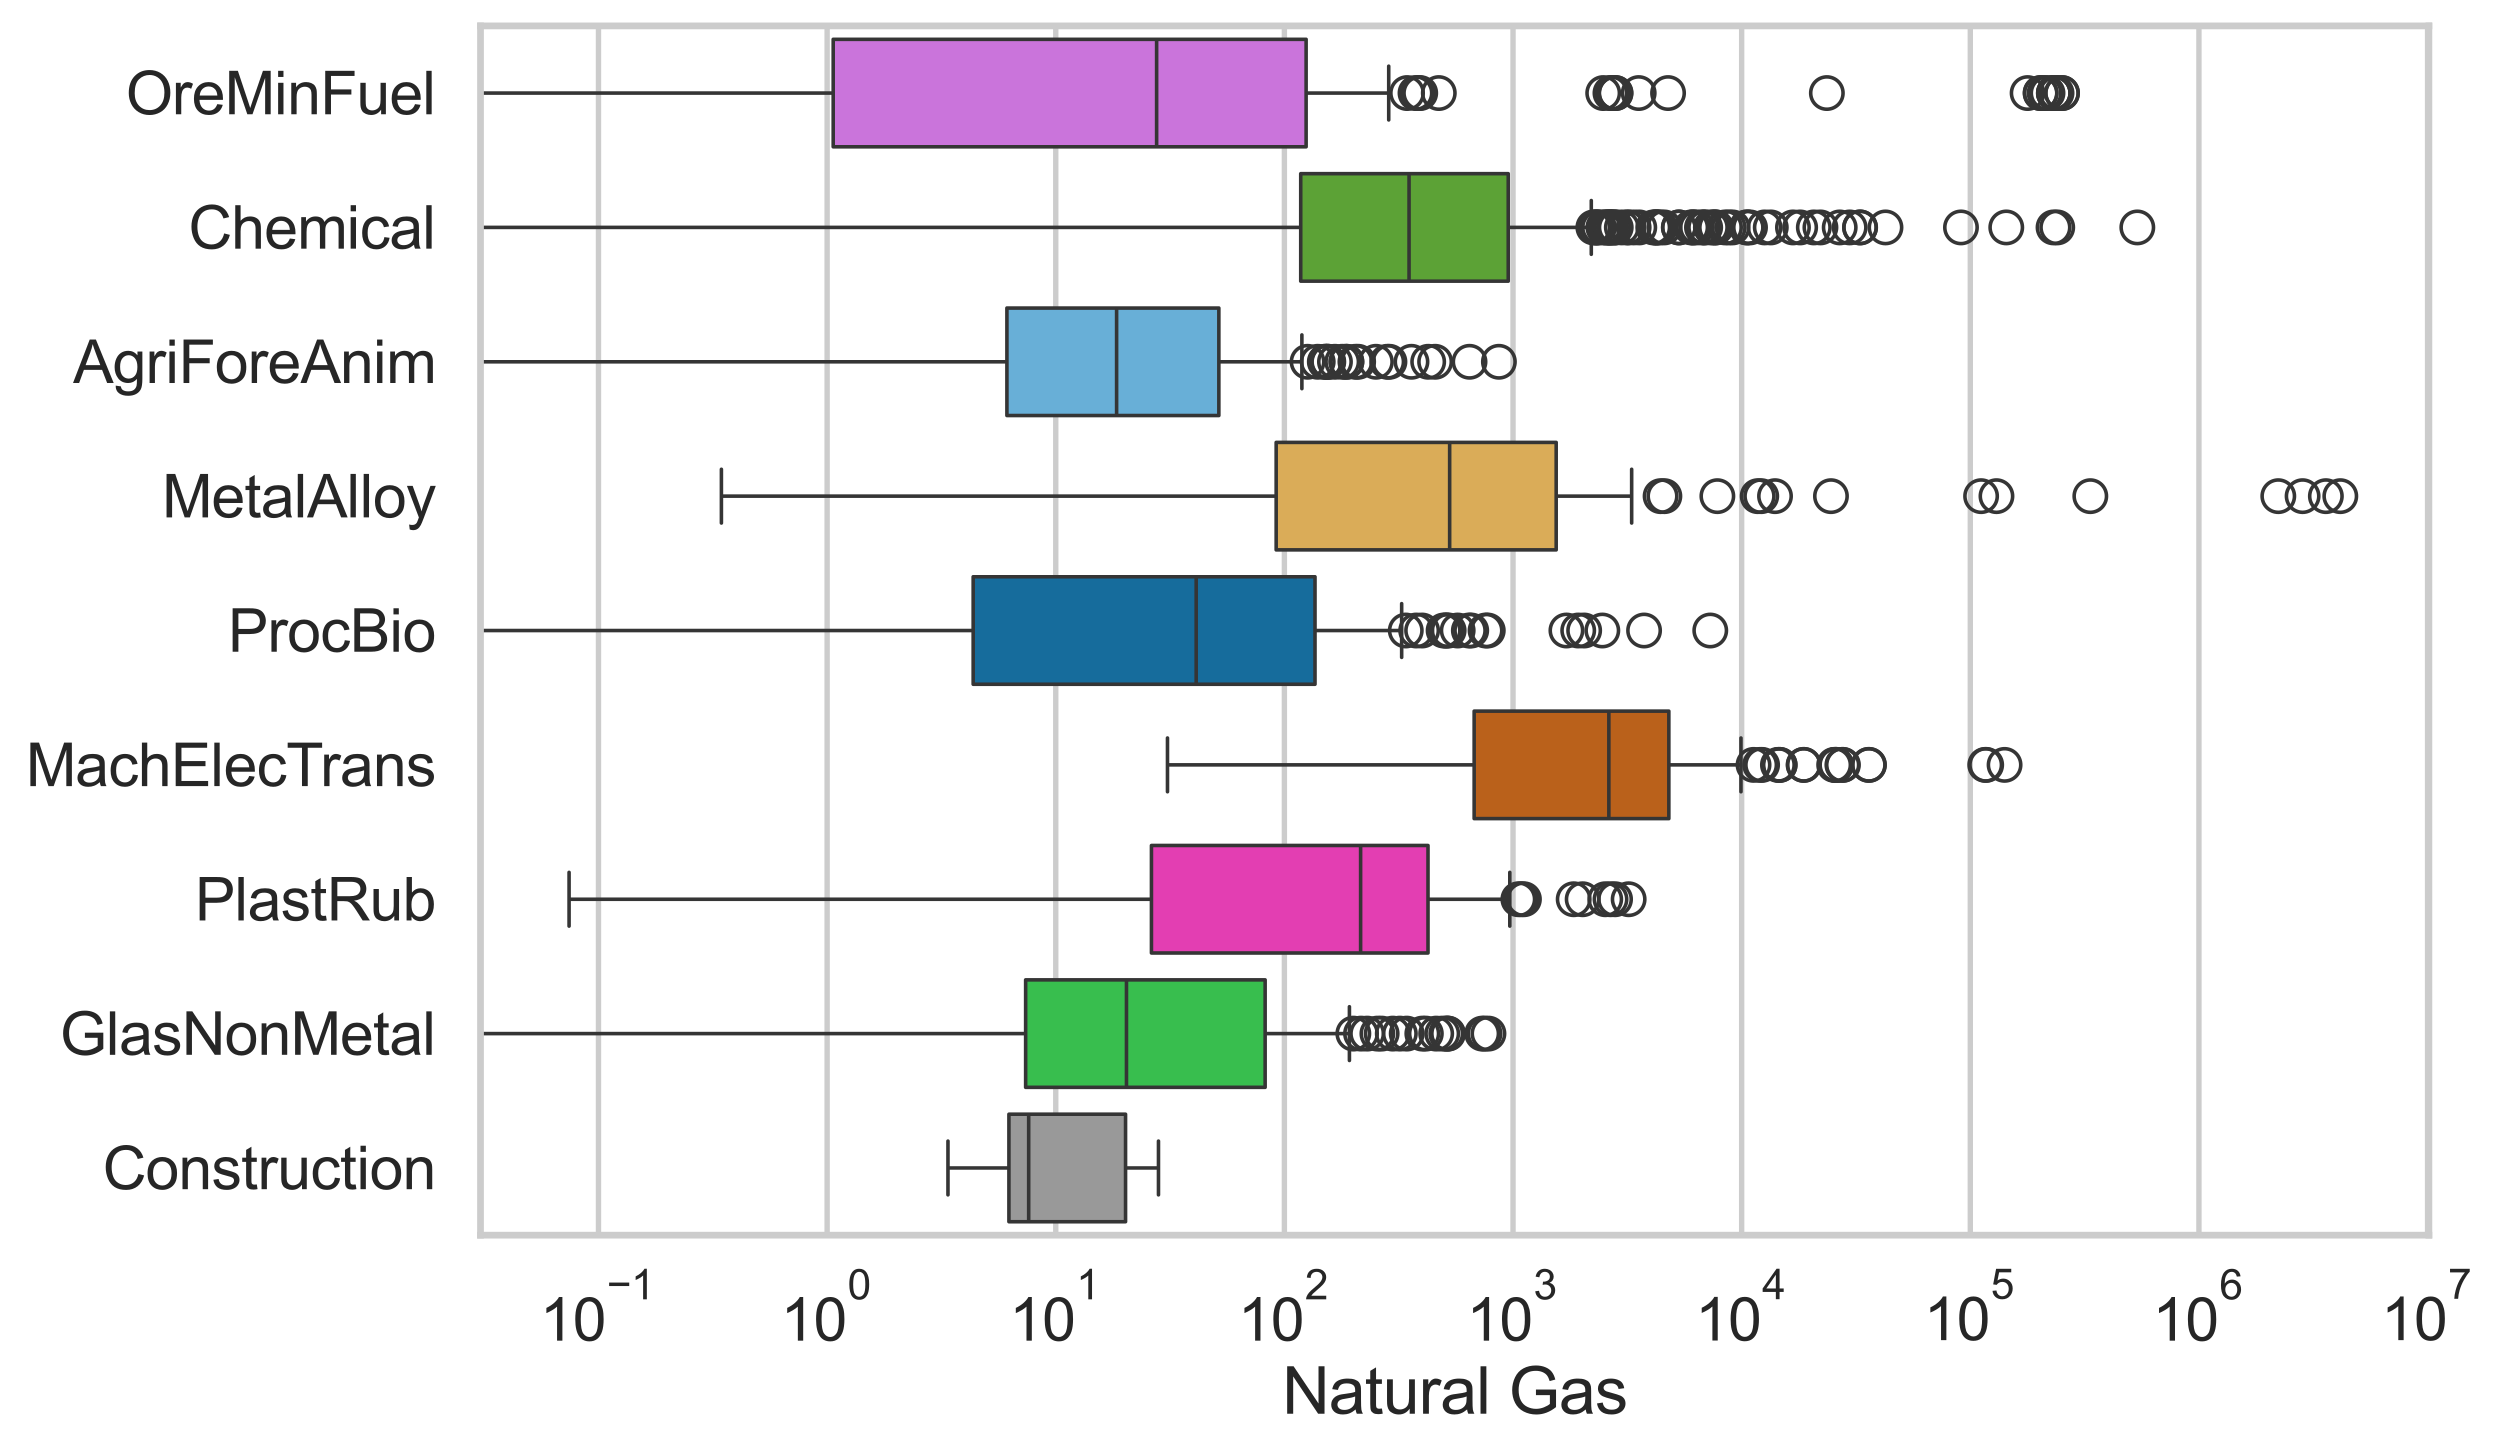 <?xml version="1.0" encoding="utf-8" standalone="no"?>
<!DOCTYPE svg PUBLIC "-//W3C//DTD SVG 1.1//EN"
  "http://www.w3.org/Graphics/SVG/1.1/DTD/svg11.dtd">
<svg xmlns:xlink="http://www.w3.org/1999/xlink" width="695.592pt" height="404.121pt" viewBox="0 0 695.592 404.121" xmlns="http://www.w3.org/2000/svg" version="1.1">
 <defs>
  <style type="text/css">*{stroke-linejoin: round; stroke-linecap: butt}</style>
 </defs>
 <g id="figure_1">
  <g id="patch_1">
   <path d="M 0 404.121 
L 695.592 404.121 
L 695.592 0 
L 0 0 
z
" style="fill: #ffffff"/>
  </g>
  <g id="axes_1">
   <g id="patch_2">
    <path d="M 133.697 343.665 
L 675.802 343.665 
L 675.802 7.2 
L 133.697 7.2 
z
" style="fill: #ffffff"/>
   </g>
   <g id="matplotlib.axis_1">
    <g id="xtick_1">
     <g id="line2d_1">
      <path d="M 166.52 343.665 
L 166.52 7.2 
" clip-path="url(#p8027cdf6d6)" style="fill: none; stroke: #cccccc; stroke-width: 1.5; stroke-linecap: round"/>
     </g>
     <g id="text_1">
      <!-- $\mathdefault{10^{-1}}$ -->
      <g style="fill: #262626" transform="translate(150.185 373.18) scale(0.165 -0.165)">
       <defs>
        <path id="ArialMT-31" d="M 2384 0 
L 1822 0 
L 1822 3584 
Q 1619 3391 1289 3197 
Q 959 3003 697 2906 
L 697 3450 
Q 1169 3672 1522 3987 
Q 1875 4303 2022 4600 
L 2384 4600 
L 2384 0 
z
" transform="scale(0.016)"/>
        <path id="ArialMT-30" d="M 266 2259 
Q 266 3072 433 3567 
Q 600 4063 929 4331 
Q 1259 4600 1759 4600 
Q 2128 4600 2406 4451 
Q 2684 4303 2865 4023 
Q 3047 3744 3150 3342 
Q 3253 2941 3253 2259 
Q 3253 1453 3087 958 
Q 2922 463 2592 192 
Q 2263 -78 1759 -78 
Q 1097 -78 719 397 
Q 266 969 266 2259 
z
M 844 2259 
Q 844 1131 1108 757 
Q 1372 384 1759 384 
Q 2147 384 2411 759 
Q 2675 1134 2675 2259 
Q 2675 3391 2411 3762 
Q 2147 4134 1753 4134 
Q 1366 4134 1134 3806 
Q 844 3388 844 2259 
z
" transform="scale(0.016)"/>
        <path id="ArialMT-2212" d="M 3381 1997 
L 356 1997 
L 356 2522 
L 3381 2522 
L 3381 1997 
z
" transform="scale(0.016)"/>
       </defs>
       <use xlink:href="#ArialMT-31" transform="translate(0 0.994)"/>
       <use xlink:href="#ArialMT-30" transform="translate(55.615 0.994)"/>
       <use xlink:href="#ArialMT-2212" transform="translate(112.973 70.688) scale(0.7)"/>
       <use xlink:href="#ArialMT-31" transform="translate(153.852 70.688) scale(0.7)"/>
      </g>
     </g>
    </g>
    <g id="xtick_2">
     <g id="line2d_2">
      <path d="M 230.135 343.665 
L 230.135 7.2 
" clip-path="url(#p8027cdf6d6)" style="fill: none; stroke: #cccccc; stroke-width: 1.5; stroke-linecap: round"/>
     </g>
     <g id="text_2">
      <!-- $\mathdefault{10^{0}}$ -->
      <g style="fill: #262626" transform="translate(217.182 373.18) scale(0.165 -0.165)">
       <use xlink:href="#ArialMT-31" transform="translate(0 0.994)"/>
       <use xlink:href="#ArialMT-30" transform="translate(55.615 0.994)"/>
       <use xlink:href="#ArialMT-30" transform="translate(112.973 70.688) scale(0.7)"/>
      </g>
     </g>
    </g>
    <g id="xtick_3">
     <g id="line2d_3">
      <path d="M 293.749 343.665 
L 293.749 7.2 
" clip-path="url(#p8027cdf6d6)" style="fill: none; stroke: #cccccc; stroke-width: 1.5; stroke-linecap: round"/>
     </g>
     <g id="text_3">
      <!-- $\mathdefault{10^{1}}$ -->
      <g style="fill: #262626" transform="translate(280.797 373.18) scale(0.165 -0.165)">
       <use xlink:href="#ArialMT-31" transform="translate(0 0.994)"/>
       <use xlink:href="#ArialMT-30" transform="translate(55.615 0.994)"/>
       <use xlink:href="#ArialMT-31" transform="translate(112.973 70.688) scale(0.7)"/>
      </g>
     </g>
    </g>
    <g id="xtick_4">
     <g id="line2d_4">
      <path d="M 357.364 343.665 
L 357.364 7.2 
" clip-path="url(#p8027cdf6d6)" style="fill: none; stroke: #cccccc; stroke-width: 1.5; stroke-linecap: round"/>
     </g>
     <g id="text_4">
      <!-- $\mathdefault{10^{2}}$ -->
      <g style="fill: #262626" transform="translate(344.412 373.18) scale(0.165 -0.165)">
       <defs>
        <path id="ArialMT-32" d="M 3222 541 
L 3222 0 
L 194 0 
Q 188 203 259 391 
Q 375 700 629 1000 
Q 884 1300 1366 1694 
Q 2113 2306 2375 2664 
Q 2638 3022 2638 3341 
Q 2638 3675 2398 3904 
Q 2159 4134 1775 4134 
Q 1369 4134 1125 3890 
Q 881 3647 878 3216 
L 300 3275 
Q 359 3922 746 4261 
Q 1134 4600 1788 4600 
Q 2447 4600 2831 4234 
Q 3216 3869 3216 3328 
Q 3216 3053 3103 2787 
Q 2991 2522 2730 2228 
Q 2469 1934 1863 1422 
Q 1356 997 1212 845 
Q 1069 694 975 541 
L 3222 541 
z
" transform="scale(0.016)"/>
       </defs>
       <use xlink:href="#ArialMT-31" transform="translate(0 0.994)"/>
       <use xlink:href="#ArialMT-30" transform="translate(55.615 0.994)"/>
       <use xlink:href="#ArialMT-32" transform="translate(112.973 70.688) scale(0.7)"/>
      </g>
     </g>
    </g>
    <g id="xtick_5">
     <g id="line2d_5">
      <path d="M 420.979 343.665 
L 420.979 7.2 
" clip-path="url(#p8027cdf6d6)" style="fill: none; stroke: #cccccc; stroke-width: 1.5; stroke-linecap: round"/>
     </g>
     <g id="text_5">
      <!-- $\mathdefault{10^{3}}$ -->
      <g style="fill: #262626" transform="translate(408.027 373.18) scale(0.165 -0.165)">
       <defs>
        <path id="ArialMT-33" d="M 269 1209 
L 831 1284 
Q 928 806 1161 595 
Q 1394 384 1728 384 
Q 2125 384 2398 659 
Q 2672 934 2672 1341 
Q 2672 1728 2419 1979 
Q 2166 2231 1775 2231 
Q 1616 2231 1378 2169 
L 1441 2663 
Q 1497 2656 1531 2656 
Q 1891 2656 2178 2843 
Q 2466 3031 2466 3422 
Q 2466 3731 2256 3934 
Q 2047 4138 1716 4138 
Q 1388 4138 1169 3931 
Q 950 3725 888 3313 
L 325 3413 
Q 428 3978 793 4289 
Q 1159 4600 1703 4600 
Q 2078 4600 2393 4439 
Q 2709 4278 2876 4000 
Q 3044 3722 3044 3409 
Q 3044 3113 2884 2869 
Q 2725 2625 2413 2481 
Q 2819 2388 3044 2092 
Q 3269 1797 3269 1353 
Q 3269 753 2831 336 
Q 2394 -81 1725 -81 
Q 1122 -81 723 278 
Q 325 638 269 1209 
z
" transform="scale(0.016)"/>
       </defs>
       <use xlink:href="#ArialMT-31" transform="translate(0 0.994)"/>
       <use xlink:href="#ArialMT-30" transform="translate(55.615 0.994)"/>
       <use xlink:href="#ArialMT-33" transform="translate(112.973 70.688) scale(0.7)"/>
      </g>
     </g>
    </g>
    <g id="xtick_6">
     <g id="line2d_6">
      <path d="M 484.594 343.665 
L 484.594 7.2 
" clip-path="url(#p8027cdf6d6)" style="fill: none; stroke: #cccccc; stroke-width: 1.5; stroke-linecap: round"/>
     </g>
     <g id="text_6">
      <!-- $\mathdefault{10^{4}}$ -->
      <g style="fill: #262626" transform="translate(471.642 373.015) scale(0.165 -0.165)">
       <defs>
        <path id="ArialMT-34" d="M 2069 0 
L 2069 1097 
L 81 1097 
L 81 1613 
L 2172 4581 
L 2631 4581 
L 2631 1613 
L 3250 1613 
L 3250 1097 
L 2631 1097 
L 2631 0 
L 2069 0 
z
M 2069 1613 
L 2069 3678 
L 634 1613 
L 2069 1613 
z
" transform="scale(0.016)"/>
       </defs>
       <use xlink:href="#ArialMT-31" transform="translate(0 0.202)"/>
       <use xlink:href="#ArialMT-30" transform="translate(55.615 0.202)"/>
       <use xlink:href="#ArialMT-34" transform="translate(112.973 69.895) scale(0.7)"/>
      </g>
     </g>
    </g>
    <g id="xtick_7">
     <g id="line2d_7">
      <path d="M 548.209 343.665 
L 548.209 7.2 
" clip-path="url(#p8027cdf6d6)" style="fill: none; stroke: #cccccc; stroke-width: 1.5; stroke-linecap: round"/>
     </g>
     <g id="text_7">
      <!-- $\mathdefault{10^{5}}$ -->
      <g style="fill: #262626" transform="translate(535.257 373.015) scale(0.165 -0.165)">
       <defs>
        <path id="ArialMT-35" d="M 266 1200 
L 856 1250 
Q 922 819 1161 601 
Q 1400 384 1738 384 
Q 2144 384 2425 690 
Q 2706 997 2706 1503 
Q 2706 1984 2436 2262 
Q 2166 2541 1728 2541 
Q 1456 2541 1237 2417 
Q 1019 2294 894 2097 
L 366 2166 
L 809 4519 
L 3088 4519 
L 3088 3981 
L 1259 3981 
L 1013 2750 
Q 1425 3038 1878 3038 
Q 2478 3038 2890 2622 
Q 3303 2206 3303 1553 
Q 3303 931 2941 478 
Q 2500 -78 1738 -78 
Q 1113 -78 717 272 
Q 322 622 266 1200 
z
" transform="scale(0.016)"/>
       </defs>
       <use xlink:href="#ArialMT-31" transform="translate(0 0.88)"/>
       <use xlink:href="#ArialMT-30" transform="translate(55.615 0.88)"/>
       <use xlink:href="#ArialMT-35" transform="translate(112.973 70.573) scale(0.7)"/>
      </g>
     </g>
    </g>
    <g id="xtick_8">
     <g id="line2d_8">
      <path d="M 611.824 343.665 
L 611.824 7.2 
" clip-path="url(#p8027cdf6d6)" style="fill: none; stroke: #cccccc; stroke-width: 1.5; stroke-linecap: round"/>
     </g>
     <g id="text_8">
      <!-- $\mathdefault{10^{6}}$ -->
      <g style="fill: #262626" transform="translate(598.872 373.18) scale(0.165 -0.165)">
       <defs>
        <path id="ArialMT-36" d="M 3184 3459 
L 2625 3416 
Q 2550 3747 2413 3897 
Q 2184 4138 1850 4138 
Q 1581 4138 1378 3988 
Q 1113 3794 959 3422 
Q 806 3050 800 2363 
Q 1003 2672 1297 2822 
Q 1591 2972 1913 2972 
Q 2475 2972 2870 2558 
Q 3266 2144 3266 1488 
Q 3266 1056 3080 686 
Q 2894 316 2569 119 
Q 2244 -78 1831 -78 
Q 1128 -78 684 439 
Q 241 956 241 2144 
Q 241 3472 731 4075 
Q 1159 4600 1884 4600 
Q 2425 4600 2770 4297 
Q 3116 3994 3184 3459 
z
M 888 1484 
Q 888 1194 1011 928 
Q 1134 663 1356 523 
Q 1578 384 1822 384 
Q 2178 384 2434 671 
Q 2691 959 2691 1453 
Q 2691 1928 2437 2201 
Q 2184 2475 1800 2475 
Q 1419 2475 1153 2201 
Q 888 1928 888 1484 
z
" transform="scale(0.016)"/>
       </defs>
       <use xlink:href="#ArialMT-31" transform="translate(0 0.994)"/>
       <use xlink:href="#ArialMT-30" transform="translate(55.615 0.994)"/>
       <use xlink:href="#ArialMT-36" transform="translate(112.973 70.688) scale(0.7)"/>
      </g>
     </g>
    </g>
    <g id="xtick_9">
     <g id="line2d_9">
      <path d="M 675.439 343.665 
L 675.439 7.2 
" clip-path="url(#p8027cdf6d6)" style="fill: none; stroke: #cccccc; stroke-width: 1.5; stroke-linecap: round"/>
     </g>
     <g id="text_9">
      <!-- $\mathdefault{10^{7}}$ -->
      <g style="fill: #262626" transform="translate(662.487 373.015) scale(0.165 -0.165)">
       <defs>
        <path id="ArialMT-37" d="M 303 3981 
L 303 4522 
L 3269 4522 
L 3269 4084 
Q 2831 3619 2401 2847 
Q 1972 2075 1738 1259 
Q 1569 684 1522 0 
L 944 0 
Q 953 541 1156 1306 
Q 1359 2072 1739 2783 
Q 2119 3494 2547 3981 
L 303 3981 
z
" transform="scale(0.016)"/>
       </defs>
       <use xlink:href="#ArialMT-31" transform="translate(0 0.847)"/>
       <use xlink:href="#ArialMT-30" transform="translate(55.615 0.847)"/>
       <use xlink:href="#ArialMT-37" transform="translate(112.973 70.541) scale(0.7)"/>
      </g>
     </g>
    </g>
    <g id="xtick_10"/>
    <g id="xtick_11"/>
    <g id="xtick_12"/>
    <g id="xtick_13"/>
    <g id="xtick_14"/>
    <g id="xtick_15"/>
    <g id="xtick_16"/>
    <g id="xtick_17"/>
    <g id="xtick_18"/>
    <g id="xtick_19"/>
    <g id="xtick_20"/>
    <g id="xtick_21"/>
    <g id="xtick_22"/>
    <g id="xtick_23"/>
    <g id="xtick_24"/>
    <g id="xtick_25"/>
    <g id="xtick_26"/>
    <g id="xtick_27"/>
    <g id="xtick_28"/>
    <g id="xtick_29"/>
    <g id="xtick_30"/>
    <g id="xtick_31"/>
    <g id="xtick_32"/>
    <g id="xtick_33"/>
    <g id="xtick_34"/>
    <g id="xtick_35"/>
    <g id="xtick_36"/>
    <g id="xtick_37"/>
    <g id="xtick_38"/>
    <g id="xtick_39"/>
    <g id="xtick_40"/>
    <g id="xtick_41"/>
    <g id="xtick_42"/>
    <g id="xtick_43"/>
    <g id="xtick_44"/>
    <g id="xtick_45"/>
    <g id="xtick_46"/>
    <g id="xtick_47"/>
    <g id="xtick_48"/>
    <g id="xtick_49"/>
    <g id="xtick_50"/>
    <g id="xtick_51"/>
    <g id="xtick_52"/>
    <g id="xtick_53"/>
    <g id="xtick_54"/>
    <g id="xtick_55"/>
    <g id="xtick_56"/>
    <g id="xtick_57"/>
    <g id="xtick_58"/>
    <g id="xtick_59"/>
    <g id="xtick_60"/>
    <g id="xtick_61"/>
    <g id="xtick_62"/>
    <g id="xtick_63"/>
    <g id="xtick_64"/>
    <g id="xtick_65"/>
    <g id="xtick_66"/>
    <g id="xtick_67"/>
    <g id="xtick_68"/>
    <g id="xtick_69"/>
    <g id="xtick_70"/>
    <g id="xtick_71"/>
    <g id="xtick_72"/>
    <g id="xtick_73"/>
    <g id="xtick_74"/>
    <g id="xtick_75"/>
    <g id="xtick_76"/>
    <g id="xtick_77"/>
    <g id="xtick_78"/>
    <g id="xtick_79"/>
    <g id="text_10">
     <!-- Natural Gas -->
     <g style="fill: #262626" transform="translate(356.733 393.344) scale(0.18 -0.18)">
      <defs>
       <path id="ArialMT-4e" d="M 488 0 
L 488 4581 
L 1109 4581 
L 3516 984 
L 3516 4581 
L 4097 4581 
L 4097 0 
L 3475 0 
L 1069 3600 
L 1069 0 
L 488 0 
z
" transform="scale(0.016)"/>
       <path id="ArialMT-61" d="M 2588 409 
Q 2275 144 1986 34 
Q 1697 -75 1366 -75 
Q 819 -75 525 192 
Q 231 459 231 875 
Q 231 1119 342 1320 
Q 453 1522 633 1644 
Q 813 1766 1038 1828 
Q 1203 1872 1538 1913 
Q 2219 1994 2541 2106 
Q 2544 2222 2544 2253 
Q 2544 2597 2384 2738 
Q 2169 2928 1744 2928 
Q 1347 2928 1158 2789 
Q 969 2650 878 2297 
L 328 2372 
Q 403 2725 575 2942 
Q 747 3159 1072 3276 
Q 1397 3394 1825 3394 
Q 2250 3394 2515 3294 
Q 2781 3194 2906 3042 
Q 3031 2891 3081 2659 
Q 3109 2516 3109 2141 
L 3109 1391 
Q 3109 606 3145 398 
Q 3181 191 3288 0 
L 2700 0 
Q 2613 175 2588 409 
z
M 2541 1666 
Q 2234 1541 1622 1453 
Q 1275 1403 1131 1340 
Q 988 1278 909 1158 
Q 831 1038 831 891 
Q 831 666 1001 516 
Q 1172 366 1500 366 
Q 1825 366 2078 508 
Q 2331 650 2450 897 
Q 2541 1088 2541 1459 
L 2541 1666 
z
" transform="scale(0.016)"/>
       <path id="ArialMT-74" d="M 1650 503 
L 1731 6 
Q 1494 -44 1306 -44 
Q 1000 -44 831 53 
Q 663 150 594 308 
Q 525 466 525 972 
L 525 2881 
L 113 2881 
L 113 3319 
L 525 3319 
L 525 4141 
L 1084 4478 
L 1084 3319 
L 1650 3319 
L 1650 2881 
L 1084 2881 
L 1084 941 
Q 1084 700 1114 631 
Q 1144 563 1211 522 
Q 1278 481 1403 481 
Q 1497 481 1650 503 
z
" transform="scale(0.016)"/>
       <path id="ArialMT-75" d="M 2597 0 
L 2597 488 
Q 2209 -75 1544 -75 
Q 1250 -75 995 37 
Q 741 150 617 320 
Q 494 491 444 738 
Q 409 903 409 1263 
L 409 3319 
L 972 3319 
L 972 1478 
Q 972 1038 1006 884 
Q 1059 663 1231 536 
Q 1403 409 1656 409 
Q 1909 409 2131 539 
Q 2353 669 2445 892 
Q 2538 1116 2538 1541 
L 2538 3319 
L 3100 3319 
L 3100 0 
L 2597 0 
z
" transform="scale(0.016)"/>
       <path id="ArialMT-72" d="M 416 0 
L 416 3319 
L 922 3319 
L 922 2816 
Q 1116 3169 1280 3281 
Q 1444 3394 1641 3394 
Q 1925 3394 2219 3213 
L 2025 2691 
Q 1819 2813 1613 2813 
Q 1428 2813 1281 2702 
Q 1134 2591 1072 2394 
Q 978 2094 978 1738 
L 978 0 
L 416 0 
z
" transform="scale(0.016)"/>
       <path id="ArialMT-6c" d="M 409 0 
L 409 4581 
L 972 4581 
L 972 0 
L 409 0 
z
" transform="scale(0.016)"/>
       <path id="ArialMT-20" transform="scale(0.016)"/>
       <path id="ArialMT-47" d="M 2638 1797 
L 2638 2334 
L 4578 2338 
L 4578 638 
Q 4131 281 3656 101 
Q 3181 -78 2681 -78 
Q 2006 -78 1454 211 
Q 903 500 622 1047 
Q 341 1594 341 2269 
Q 341 2938 620 3517 
Q 900 4097 1425 4378 
Q 1950 4659 2634 4659 
Q 3131 4659 3532 4498 
Q 3934 4338 4162 4050 
Q 4391 3763 4509 3300 
L 3963 3150 
Q 3859 3500 3706 3700 
Q 3553 3900 3268 4020 
Q 2984 4141 2638 4141 
Q 2222 4141 1919 4014 
Q 1616 3888 1430 3681 
Q 1244 3475 1141 3228 
Q 966 2803 966 2306 
Q 966 1694 1177 1281 
Q 1388 869 1791 669 
Q 2194 469 2647 469 
Q 3041 469 3416 620 
Q 3791 772 3984 944 
L 3984 1797 
L 2638 1797 
z
" transform="scale(0.016)"/>
       <path id="ArialMT-73" d="M 197 991 
L 753 1078 
Q 800 744 1014 566 
Q 1228 388 1613 388 
Q 2000 388 2187 545 
Q 2375 703 2375 916 
Q 2375 1106 2209 1216 
Q 2094 1291 1634 1406 
Q 1016 1563 777 1677 
Q 538 1791 414 1992 
Q 291 2194 291 2438 
Q 291 2659 392 2848 
Q 494 3038 669 3163 
Q 800 3259 1026 3326 
Q 1253 3394 1513 3394 
Q 1903 3394 2198 3281 
Q 2494 3169 2634 2976 
Q 2775 2784 2828 2463 
L 2278 2388 
Q 2241 2644 2061 2787 
Q 1881 2931 1553 2931 
Q 1166 2931 1000 2803 
Q 834 2675 834 2503 
Q 834 2394 903 2306 
Q 972 2216 1119 2156 
Q 1203 2125 1616 2013 
Q 2213 1853 2448 1751 
Q 2684 1650 2818 1456 
Q 2953 1263 2953 975 
Q 2953 694 2789 445 
Q 2625 197 2315 61 
Q 2006 -75 1616 -75 
Q 969 -75 630 194 
Q 291 463 197 991 
z
" transform="scale(0.016)"/>
      </defs>
      <use xlink:href="#ArialMT-4e"/>
      <use xlink:href="#ArialMT-61" transform="translate(72.217 0)"/>
      <use xlink:href="#ArialMT-74" transform="translate(127.832 0)"/>
      <use xlink:href="#ArialMT-75" transform="translate(155.615 0)"/>
      <use xlink:href="#ArialMT-72" transform="translate(211.23 0)"/>
      <use xlink:href="#ArialMT-61" transform="translate(244.531 0)"/>
      <use xlink:href="#ArialMT-6c" transform="translate(300.146 0)"/>
      <use xlink:href="#ArialMT-20" transform="translate(322.363 0)"/>
      <use xlink:href="#ArialMT-47" transform="translate(350.146 0)"/>
      <use xlink:href="#ArialMT-61" transform="translate(427.93 0)"/>
      <use xlink:href="#ArialMT-73" transform="translate(483.545 0)"/>
     </g>
    </g>
   </g>
   <g id="matplotlib.axis_2">
    <g id="ytick_1">
     <g id="text_11">
      <!-- OreMinFuel -->
      <g style="fill: #262626" transform="translate(35.013 31.798) scale(0.165 -0.165)">
       <defs>
        <path id="ArialMT-4f" d="M 309 2231 
Q 309 3372 921 4017 
Q 1534 4663 2503 4663 
Q 3138 4663 3647 4359 
Q 4156 4056 4423 3514 
Q 4691 2972 4691 2284 
Q 4691 1588 4409 1038 
Q 4128 488 3612 205 
Q 3097 -78 2500 -78 
Q 1853 -78 1343 234 
Q 834 547 571 1087 
Q 309 1628 309 2231 
z
M 934 2222 
Q 934 1394 1379 917 
Q 1825 441 2497 441 
Q 3181 441 3623 922 
Q 4066 1403 4066 2288 
Q 4066 2847 3877 3264 
Q 3688 3681 3323 3911 
Q 2959 4141 2506 4141 
Q 1863 4141 1398 3698 
Q 934 3256 934 2222 
z
" transform="scale(0.016)"/>
        <path id="ArialMT-65" d="M 2694 1069 
L 3275 997 
Q 3138 488 2766 206 
Q 2394 -75 1816 -75 
Q 1088 -75 661 373 
Q 234 822 234 1631 
Q 234 2469 665 2931 
Q 1097 3394 1784 3394 
Q 2450 3394 2872 2941 
Q 3294 2488 3294 1666 
Q 3294 1616 3291 1516 
L 816 1516 
Q 847 969 1125 678 
Q 1403 388 1819 388 
Q 2128 388 2347 550 
Q 2566 713 2694 1069 
z
M 847 1978 
L 2700 1978 
Q 2663 2397 2488 2606 
Q 2219 2931 1791 2931 
Q 1403 2931 1139 2672 
Q 875 2413 847 1978 
z
" transform="scale(0.016)"/>
        <path id="ArialMT-4d" d="M 475 0 
L 475 4581 
L 1388 4581 
L 2472 1338 
Q 2622 884 2691 659 
Q 2769 909 2934 1394 
L 4031 4581 
L 4847 4581 
L 4847 0 
L 4263 0 
L 4263 3834 
L 2931 0 
L 2384 0 
L 1059 3900 
L 1059 0 
L 475 0 
z
" transform="scale(0.016)"/>
        <path id="ArialMT-69" d="M 425 3934 
L 425 4581 
L 988 4581 
L 988 3934 
L 425 3934 
z
M 425 0 
L 425 3319 
L 988 3319 
L 988 0 
L 425 0 
z
" transform="scale(0.016)"/>
        <path id="ArialMT-6e" d="M 422 0 
L 422 3319 
L 928 3319 
L 928 2847 
Q 1294 3394 1984 3394 
Q 2284 3394 2536 3286 
Q 2788 3178 2913 3003 
Q 3038 2828 3088 2588 
Q 3119 2431 3119 2041 
L 3119 0 
L 2556 0 
L 2556 2019 
Q 2556 2363 2490 2533 
Q 2425 2703 2258 2804 
Q 2091 2906 1866 2906 
Q 1506 2906 1245 2678 
Q 984 2450 984 1813 
L 984 0 
L 422 0 
z
" transform="scale(0.016)"/>
        <path id="ArialMT-46" d="M 525 0 
L 525 4581 
L 3616 4581 
L 3616 4041 
L 1131 4041 
L 1131 2622 
L 3281 2622 
L 3281 2081 
L 1131 2081 
L 1131 0 
L 525 0 
z
" transform="scale(0.016)"/>
       </defs>
       <use xlink:href="#ArialMT-4f"/>
       <use xlink:href="#ArialMT-72" transform="translate(77.783 0)"/>
       <use xlink:href="#ArialMT-65" transform="translate(111.084 0)"/>
       <use xlink:href="#ArialMT-4d" transform="translate(166.699 0)"/>
       <use xlink:href="#ArialMT-69" transform="translate(250 0)"/>
       <use xlink:href="#ArialMT-6e" transform="translate(272.217 0)"/>
       <use xlink:href="#ArialMT-46" transform="translate(327.832 0)"/>
       <use xlink:href="#ArialMT-75" transform="translate(388.916 0)"/>
       <use xlink:href="#ArialMT-65" transform="translate(444.531 0)"/>
       <use xlink:href="#ArialMT-6c" transform="translate(500.146 0)"/>
      </g>
     </g>
    </g>
    <g id="ytick_2">
     <g id="text_12">
      <!-- Chemical -->
      <g style="fill: #262626" transform="translate(52.428 69.183) scale(0.165 -0.165)">
       <defs>
        <path id="ArialMT-43" d="M 3763 1606 
L 4369 1453 
Q 4178 706 3683 314 
Q 3188 -78 2472 -78 
Q 1731 -78 1267 223 
Q 803 525 561 1097 
Q 319 1669 319 2325 
Q 319 3041 592 3573 
Q 866 4106 1370 4382 
Q 1875 4659 2481 4659 
Q 3169 4659 3637 4309 
Q 4106 3959 4291 3325 
L 3694 3184 
Q 3534 3684 3231 3912 
Q 2928 4141 2469 4141 
Q 1941 4141 1586 3887 
Q 1231 3634 1087 3207 
Q 944 2781 944 2328 
Q 944 1744 1114 1308 
Q 1284 872 1643 656 
Q 2003 441 2422 441 
Q 2931 441 3284 734 
Q 3638 1028 3763 1606 
z
" transform="scale(0.016)"/>
        <path id="ArialMT-68" d="M 422 0 
L 422 4581 
L 984 4581 
L 984 2938 
Q 1378 3394 1978 3394 
Q 2347 3394 2619 3248 
Q 2891 3103 3008 2847 
Q 3125 2591 3125 2103 
L 3125 0 
L 2563 0 
L 2563 2103 
Q 2563 2525 2380 2717 
Q 2197 2909 1863 2909 
Q 1613 2909 1392 2779 
Q 1172 2650 1078 2428 
Q 984 2206 984 1816 
L 984 0 
L 422 0 
z
" transform="scale(0.016)"/>
        <path id="ArialMT-6d" d="M 422 0 
L 422 3319 
L 925 3319 
L 925 2853 
Q 1081 3097 1340 3245 
Q 1600 3394 1931 3394 
Q 2300 3394 2536 3241 
Q 2772 3088 2869 2813 
Q 3263 3394 3894 3394 
Q 4388 3394 4653 3120 
Q 4919 2847 4919 2278 
L 4919 0 
L 4359 0 
L 4359 2091 
Q 4359 2428 4304 2576 
Q 4250 2725 4106 2815 
Q 3963 2906 3769 2906 
Q 3419 2906 3187 2673 
Q 2956 2441 2956 1928 
L 2956 0 
L 2394 0 
L 2394 2156 
Q 2394 2531 2256 2718 
Q 2119 2906 1806 2906 
Q 1569 2906 1367 2781 
Q 1166 2656 1075 2415 
Q 984 2175 984 1722 
L 984 0 
L 422 0 
z
" transform="scale(0.016)"/>
        <path id="ArialMT-63" d="M 2588 1216 
L 3141 1144 
Q 3050 572 2676 248 
Q 2303 -75 1759 -75 
Q 1078 -75 664 370 
Q 250 816 250 1647 
Q 250 2184 428 2587 
Q 606 2991 970 3192 
Q 1334 3394 1763 3394 
Q 2303 3394 2647 3120 
Q 2991 2847 3088 2344 
L 2541 2259 
Q 2463 2594 2264 2762 
Q 2066 2931 1784 2931 
Q 1359 2931 1093 2626 
Q 828 2322 828 1663 
Q 828 994 1084 691 
Q 1341 388 1753 388 
Q 2084 388 2306 591 
Q 2528 794 2588 1216 
z
" transform="scale(0.016)"/>
       </defs>
       <use xlink:href="#ArialMT-43"/>
       <use xlink:href="#ArialMT-68" transform="translate(72.217 0)"/>
       <use xlink:href="#ArialMT-65" transform="translate(127.832 0)"/>
       <use xlink:href="#ArialMT-6d" transform="translate(183.447 0)"/>
       <use xlink:href="#ArialMT-69" transform="translate(266.748 0)"/>
       <use xlink:href="#ArialMT-63" transform="translate(288.965 0)"/>
       <use xlink:href="#ArialMT-61" transform="translate(338.965 0)"/>
       <use xlink:href="#ArialMT-6c" transform="translate(394.58 0)"/>
      </g>
     </g>
    </g>
    <g id="ytick_3">
     <g id="text_13">
      <!-- AgriForeAnim -->
      <g style="fill: #262626" transform="translate(20.341 106.568) scale(0.165 -0.165)">
       <defs>
        <path id="ArialMT-41" d="M -9 0 
L 1750 4581 
L 2403 4581 
L 4278 0 
L 3588 0 
L 3053 1388 
L 1138 1388 
L 634 0 
L -9 0 
z
M 1313 1881 
L 2866 1881 
L 2388 3150 
Q 2169 3728 2063 4100 
Q 1975 3659 1816 3225 
L 1313 1881 
z
" transform="scale(0.016)"/>
        <path id="ArialMT-67" d="M 319 -275 
L 866 -356 
Q 900 -609 1056 -725 
Q 1266 -881 1628 -881 
Q 2019 -881 2231 -725 
Q 2444 -569 2519 -288 
Q 2563 -116 2559 434 
Q 2191 0 1641 0 
Q 956 0 581 494 
Q 206 988 206 1678 
Q 206 2153 378 2554 
Q 550 2956 876 3175 
Q 1203 3394 1644 3394 
Q 2231 3394 2613 2919 
L 2613 3319 
L 3131 3319 
L 3131 450 
Q 3131 -325 2973 -648 
Q 2816 -972 2473 -1159 
Q 2131 -1347 1631 -1347 
Q 1038 -1347 672 -1080 
Q 306 -813 319 -275 
z
M 784 1719 
Q 784 1066 1043 766 
Q 1303 466 1694 466 
Q 2081 466 2343 764 
Q 2606 1063 2606 1700 
Q 2606 2309 2336 2618 
Q 2066 2928 1684 2928 
Q 1309 2928 1046 2623 
Q 784 2319 784 1719 
z
" transform="scale(0.016)"/>
        <path id="ArialMT-6f" d="M 213 1659 
Q 213 2581 725 3025 
Q 1153 3394 1769 3394 
Q 2453 3394 2887 2945 
Q 3322 2497 3322 1706 
Q 3322 1066 3130 698 
Q 2938 331 2570 128 
Q 2203 -75 1769 -75 
Q 1072 -75 642 372 
Q 213 819 213 1659 
z
M 791 1659 
Q 791 1022 1069 705 
Q 1347 388 1769 388 
Q 2188 388 2466 706 
Q 2744 1025 2744 1678 
Q 2744 2294 2464 2611 
Q 2184 2928 1769 2928 
Q 1347 2928 1069 2612 
Q 791 2297 791 1659 
z
" transform="scale(0.016)"/>
       </defs>
       <use xlink:href="#ArialMT-41"/>
       <use xlink:href="#ArialMT-67" transform="translate(66.699 0)"/>
       <use xlink:href="#ArialMT-72" transform="translate(122.314 0)"/>
       <use xlink:href="#ArialMT-69" transform="translate(155.615 0)"/>
       <use xlink:href="#ArialMT-46" transform="translate(177.832 0)"/>
       <use xlink:href="#ArialMT-6f" transform="translate(238.916 0)"/>
       <use xlink:href="#ArialMT-72" transform="translate(294.531 0)"/>
       <use xlink:href="#ArialMT-65" transform="translate(327.832 0)"/>
       <use xlink:href="#ArialMT-41" transform="translate(383.447 0)"/>
       <use xlink:href="#ArialMT-6e" transform="translate(450.146 0)"/>
       <use xlink:href="#ArialMT-69" transform="translate(505.762 0)"/>
       <use xlink:href="#ArialMT-6d" transform="translate(527.979 0)"/>
      </g>
     </g>
    </g>
    <g id="ytick_4">
     <g id="text_14">
      <!-- MetalAlloy -->
      <g style="fill: #262626" transform="translate(45.088 143.953) scale(0.165 -0.165)">
       <defs>
        <path id="ArialMT-79" d="M 397 -1278 
L 334 -750 
Q 519 -800 656 -800 
Q 844 -800 956 -737 
Q 1069 -675 1141 -563 
Q 1194 -478 1313 -144 
Q 1328 -97 1363 -6 
L 103 3319 
L 709 3319 
L 1400 1397 
Q 1534 1031 1641 628 
Q 1738 1016 1872 1384 
L 2581 3319 
L 3144 3319 
L 1881 -56 
Q 1678 -603 1566 -809 
Q 1416 -1088 1222 -1217 
Q 1028 -1347 759 -1347 
Q 597 -1347 397 -1278 
z
" transform="scale(0.016)"/>
       </defs>
       <use xlink:href="#ArialMT-4d"/>
       <use xlink:href="#ArialMT-65" transform="translate(83.301 0)"/>
       <use xlink:href="#ArialMT-74" transform="translate(138.916 0)"/>
       <use xlink:href="#ArialMT-61" transform="translate(166.699 0)"/>
       <use xlink:href="#ArialMT-6c" transform="translate(222.314 0)"/>
       <use xlink:href="#ArialMT-41" transform="translate(244.531 0)"/>
       <use xlink:href="#ArialMT-6c" transform="translate(311.23 0)"/>
       <use xlink:href="#ArialMT-6c" transform="translate(333.447 0)"/>
       <use xlink:href="#ArialMT-6f" transform="translate(355.664 0)"/>
       <use xlink:href="#ArialMT-79" transform="translate(411.279 0)"/>
      </g>
     </g>
    </g>
    <g id="ytick_5">
     <g id="text_15">
      <!-- ProcBio -->
      <g style="fill: #262626" transform="translate(63.424 181.337) scale(0.165 -0.165)">
       <defs>
        <path id="ArialMT-50" d="M 494 0 
L 494 4581 
L 2222 4581 
Q 2678 4581 2919 4538 
Q 3256 4481 3484 4323 
Q 3713 4166 3852 3881 
Q 3991 3597 3991 3256 
Q 3991 2672 3619 2267 
Q 3247 1863 2275 1863 
L 1100 1863 
L 1100 0 
L 494 0 
z
M 1100 2403 
L 2284 2403 
Q 2872 2403 3119 2622 
Q 3366 2841 3366 3238 
Q 3366 3525 3220 3729 
Q 3075 3934 2838 4000 
Q 2684 4041 2272 4041 
L 1100 4041 
L 1100 2403 
z
" transform="scale(0.016)"/>
        <path id="ArialMT-42" d="M 469 0 
L 469 4581 
L 2188 4581 
Q 2713 4581 3030 4442 
Q 3347 4303 3526 4014 
Q 3706 3725 3706 3409 
Q 3706 3116 3547 2856 
Q 3388 2597 3066 2438 
Q 3481 2316 3704 2022 
Q 3928 1728 3928 1328 
Q 3928 1006 3792 729 
Q 3656 453 3456 303 
Q 3256 153 2954 76 
Q 2653 0 2216 0 
L 469 0 
z
M 1075 2656 
L 2066 2656 
Q 2469 2656 2644 2709 
Q 2875 2778 2992 2937 
Q 3109 3097 3109 3338 
Q 3109 3566 3000 3739 
Q 2891 3913 2687 3977 
Q 2484 4041 1991 4041 
L 1075 4041 
L 1075 2656 
z
M 1075 541 
L 2216 541 
Q 2509 541 2628 563 
Q 2838 600 2978 687 
Q 3119 775 3209 942 
Q 3300 1109 3300 1328 
Q 3300 1584 3169 1773 
Q 3038 1963 2805 2039 
Q 2572 2116 2134 2116 
L 1075 2116 
L 1075 541 
z
" transform="scale(0.016)"/>
       </defs>
       <use xlink:href="#ArialMT-50"/>
       <use xlink:href="#ArialMT-72" transform="translate(66.699 0)"/>
       <use xlink:href="#ArialMT-6f" transform="translate(100 0)"/>
       <use xlink:href="#ArialMT-63" transform="translate(155.615 0)"/>
       <use xlink:href="#ArialMT-42" transform="translate(205.615 0)"/>
       <use xlink:href="#ArialMT-69" transform="translate(272.314 0)"/>
       <use xlink:href="#ArialMT-6f" transform="translate(294.531 0)"/>
      </g>
     </g>
    </g>
    <g id="ytick_6">
     <g id="text_16">
      <!-- MachElecTrans -->
      <g style="fill: #262626" transform="translate(7.2 218.722) scale(0.165 -0.165)">
       <defs>
        <path id="ArialMT-45" d="M 506 0 
L 506 4581 
L 3819 4581 
L 3819 4041 
L 1113 4041 
L 1113 2638 
L 3647 2638 
L 3647 2100 
L 1113 2100 
L 1113 541 
L 3925 541 
L 3925 0 
L 506 0 
z
" transform="scale(0.016)"/>
        <path id="ArialMT-54" d="M 1659 0 
L 1659 4041 
L 150 4041 
L 150 4581 
L 3781 4581 
L 3781 4041 
L 2266 4041 
L 2266 0 
L 1659 0 
z
" transform="scale(0.016)"/>
       </defs>
       <use xlink:href="#ArialMT-4d"/>
       <use xlink:href="#ArialMT-61" transform="translate(83.301 0)"/>
       <use xlink:href="#ArialMT-63" transform="translate(138.916 0)"/>
       <use xlink:href="#ArialMT-68" transform="translate(188.916 0)"/>
       <use xlink:href="#ArialMT-45" transform="translate(244.531 0)"/>
       <use xlink:href="#ArialMT-6c" transform="translate(311.23 0)"/>
       <use xlink:href="#ArialMT-65" transform="translate(333.447 0)"/>
       <use xlink:href="#ArialMT-63" transform="translate(389.062 0)"/>
       <use xlink:href="#ArialMT-54" transform="translate(439.062 0)"/>
       <use xlink:href="#ArialMT-72" transform="translate(496.396 0)"/>
       <use xlink:href="#ArialMT-61" transform="translate(529.697 0)"/>
       <use xlink:href="#ArialMT-6e" transform="translate(585.312 0)"/>
       <use xlink:href="#ArialMT-73" transform="translate(640.928 0)"/>
      </g>
     </g>
    </g>
    <g id="ytick_7">
     <g id="text_17">
      <!-- PlastRub -->
      <g style="fill: #262626" transform="translate(54.248 256.107) scale(0.165 -0.165)">
       <defs>
        <path id="ArialMT-52" d="M 503 0 
L 503 4581 
L 2534 4581 
Q 3147 4581 3465 4457 
Q 3784 4334 3975 4021 
Q 4166 3709 4166 3331 
Q 4166 2844 3850 2509 
Q 3534 2175 2875 2084 
Q 3116 1969 3241 1856 
Q 3506 1613 3744 1247 
L 4541 0 
L 3778 0 
L 3172 953 
Q 2906 1366 2734 1584 
Q 2563 1803 2427 1890 
Q 2291 1978 2150 2013 
Q 2047 2034 1813 2034 
L 1109 2034 
L 1109 0 
L 503 0 
z
M 1109 2559 
L 2413 2559 
Q 2828 2559 3062 2645 
Q 3297 2731 3419 2920 
Q 3541 3109 3541 3331 
Q 3541 3656 3305 3865 
Q 3069 4075 2559 4075 
L 1109 4075 
L 1109 2559 
z
" transform="scale(0.016)"/>
        <path id="ArialMT-62" d="M 941 0 
L 419 0 
L 419 4581 
L 981 4581 
L 981 2947 
Q 1338 3394 1891 3394 
Q 2197 3394 2470 3270 
Q 2744 3147 2920 2923 
Q 3097 2700 3197 2384 
Q 3297 2069 3297 1709 
Q 3297 856 2875 390 
Q 2453 -75 1863 -75 
Q 1275 -75 941 416 
L 941 0 
z
M 934 1684 
Q 934 1088 1097 822 
Q 1363 388 1816 388 
Q 2184 388 2453 708 
Q 2722 1028 2722 1663 
Q 2722 2313 2464 2622 
Q 2206 2931 1841 2931 
Q 1472 2931 1203 2611 
Q 934 2291 934 1684 
z
" transform="scale(0.016)"/>
       </defs>
       <use xlink:href="#ArialMT-50"/>
       <use xlink:href="#ArialMT-6c" transform="translate(66.699 0)"/>
       <use xlink:href="#ArialMT-61" transform="translate(88.916 0)"/>
       <use xlink:href="#ArialMT-73" transform="translate(144.531 0)"/>
       <use xlink:href="#ArialMT-74" transform="translate(194.531 0)"/>
       <use xlink:href="#ArialMT-52" transform="translate(222.314 0)"/>
       <use xlink:href="#ArialMT-75" transform="translate(294.531 0)"/>
       <use xlink:href="#ArialMT-62" transform="translate(350.146 0)"/>
      </g>
     </g>
    </g>
    <g id="ytick_8">
     <g id="text_18">
      <!-- GlasNonMetal -->
      <g style="fill: #262626" transform="translate(16.659 293.492) scale(0.165 -0.165)">
       <use xlink:href="#ArialMT-47"/>
       <use xlink:href="#ArialMT-6c" transform="translate(77.783 0)"/>
       <use xlink:href="#ArialMT-61" transform="translate(100 0)"/>
       <use xlink:href="#ArialMT-73" transform="translate(155.615 0)"/>
       <use xlink:href="#ArialMT-4e" transform="translate(205.615 0)"/>
       <use xlink:href="#ArialMT-6f" transform="translate(277.832 0)"/>
       <use xlink:href="#ArialMT-6e" transform="translate(333.447 0)"/>
       <use xlink:href="#ArialMT-4d" transform="translate(389.062 0)"/>
       <use xlink:href="#ArialMT-65" transform="translate(472.363 0)"/>
       <use xlink:href="#ArialMT-74" transform="translate(527.979 0)"/>
       <use xlink:href="#ArialMT-61" transform="translate(555.762 0)"/>
       <use xlink:href="#ArialMT-6c" transform="translate(611.377 0)"/>
      </g>
     </g>
    </g>
    <g id="ytick_9">
     <g id="text_19">
      <!-- Construction -->
      <g style="fill: #262626" transform="translate(28.575 330.877) scale(0.165 -0.165)">
       <use xlink:href="#ArialMT-43"/>
       <use xlink:href="#ArialMT-6f" transform="translate(72.217 0)"/>
       <use xlink:href="#ArialMT-6e" transform="translate(127.832 0)"/>
       <use xlink:href="#ArialMT-73" transform="translate(183.447 0)"/>
       <use xlink:href="#ArialMT-74" transform="translate(233.447 0)"/>
       <use xlink:href="#ArialMT-72" transform="translate(261.23 0)"/>
       <use xlink:href="#ArialMT-75" transform="translate(294.531 0)"/>
       <use xlink:href="#ArialMT-63" transform="translate(350.146 0)"/>
       <use xlink:href="#ArialMT-74" transform="translate(400.146 0)"/>
       <use xlink:href="#ArialMT-69" transform="translate(427.93 0)"/>
       <use xlink:href="#ArialMT-6f" transform="translate(450.146 0)"/>
       <use xlink:href="#ArialMT-6e" transform="translate(505.762 0)"/>
      </g>
     </g>
    </g>
   </g>
   <g id="patch_3">
    <path d="M 231.828 10.938 
L 231.828 40.846 
L 363.41 40.846 
L 363.41 10.938 
L 231.828 10.938 
z
" clip-path="url(#p8027cdf6d6)" style="fill: #ca74db; stroke: #353535; stroke-linejoin: miter"/>
   </g>
   <g id="line2d_10">
    <path d="M 231.828 25.892 
L -1 25.892 
" clip-path="url(#p8027cdf6d6)" style="fill: none; stroke: #353535"/>
   </g>
   <g id="line2d_11">
    <path d="M 363.41 25.892 
L 386.394 25.892 
" clip-path="url(#p8027cdf6d6)" style="fill: none; stroke: #353535"/>
   </g>
   <g id="line2d_12">
    <path clip-path="url(#p8027cdf6d6)" style="fill: none; stroke: #353535; stroke-linecap: round"/>
   </g>
   <g id="line2d_13">
    <path d="M 386.394 18.415 
L 386.394 33.369 
" clip-path="url(#p8027cdf6d6)" style="fill: none; stroke: #353535; stroke-linecap: round"/>
   </g>
   <g id="line2d_14">
    <defs>
     <path id="m8db38ad555" d="M 0 4.5 
C 1.193 4.5 2.338 4.026 3.182 3.182 
C 4.026 2.338 4.5 1.193 4.5 0 
C 4.5 -1.193 4.026 -2.338 3.182 -3.182 
C 2.338 -4.026 1.193 -4.5 0 -4.5 
C -1.193 -4.5 -2.338 -4.026 -3.182 -3.182 
C -4.026 -2.338 -4.5 -1.193 -4.5 0 
C -4.5 1.193 -4.026 2.338 -3.182 3.182 
C -2.338 4.026 -1.193 4.5 0 4.5 
z
" style="stroke: #353535"/>
    </defs>
    <g clip-path="url(#p8027cdf6d6)">
     <use xlink:href="#m8db38ad555" x="448.599" y="25.892" style="fill-opacity: 0; stroke: #353535"/>
     <use xlink:href="#m8db38ad555" x="567.807" y="25.892" style="fill-opacity: 0; stroke: #353535"/>
     <use xlink:href="#m8db38ad555" x="569.688" y="25.892" style="fill-opacity: 0; stroke: #353535"/>
     <use xlink:href="#m8db38ad555" x="455.944" y="25.892" style="fill-opacity: 0; stroke: #353535"/>
     <use xlink:href="#m8db38ad555" x="571.464" y="25.892" style="fill-opacity: 0; stroke: #353535"/>
     <use xlink:href="#m8db38ad555" x="391.491" y="25.892" style="fill-opacity: 0; stroke: #353535"/>
     <use xlink:href="#m8db38ad555" x="394.63" y="25.892" style="fill-opacity: 0; stroke: #353535"/>
     <use xlink:href="#m8db38ad555" x="564.157" y="25.892" style="fill-opacity: 0; stroke: #353535"/>
     <use xlink:href="#m8db38ad555" x="571.464" y="25.892" style="fill-opacity: 0; stroke: #353535"/>
     <use xlink:href="#m8db38ad555" x="449.456" y="25.892" style="fill-opacity: 0; stroke: #353535"/>
     <use xlink:href="#m8db38ad555" x="464.117" y="25.892" style="fill-opacity: 0; stroke: #353535"/>
     <use xlink:href="#m8db38ad555" x="449.514" y="25.892" style="fill-opacity: 0; stroke: #353535"/>
     <use xlink:href="#m8db38ad555" x="571.724" y="25.892" style="fill-opacity: 0; stroke: #353535"/>
     <use xlink:href="#m8db38ad555" x="573.722" y="25.892" style="fill-opacity: 0; stroke: #353535"/>
     <use xlink:href="#m8db38ad555" x="448.581" y="25.892" style="fill-opacity: 0; stroke: #353535"/>
     <use xlink:href="#m8db38ad555" x="448.092" y="25.892" style="fill-opacity: 0; stroke: #353535"/>
     <use xlink:href="#m8db38ad555" x="573.722" y="25.892" style="fill-opacity: 0; stroke: #353535"/>
     <use xlink:href="#m8db38ad555" x="400.326" y="25.892" style="fill-opacity: 0; stroke: #353535"/>
     <use xlink:href="#m8db38ad555" x="571.529" y="25.892" style="fill-opacity: 0; stroke: #353535"/>
     <use xlink:href="#m8db38ad555" x="395.157" y="25.892" style="fill-opacity: 0; stroke: #353535"/>
     <use xlink:href="#m8db38ad555" x="508.302" y="25.892" style="fill-opacity: 0; stroke: #353535"/>
     <use xlink:href="#m8db38ad555" x="568.876" y="25.892" style="fill-opacity: 0; stroke: #353535"/>
     <use xlink:href="#m8db38ad555" x="393.848" y="25.892" style="fill-opacity: 0; stroke: #353535"/>
     <use xlink:href="#m8db38ad555" x="446.071" y="25.892" style="fill-opacity: 0; stroke: #353535"/>
     <use xlink:href="#m8db38ad555" x="572.2" y="25.892" style="fill-opacity: 0; stroke: #353535"/>
     <use xlink:href="#m8db38ad555" x="567.766" y="25.892" style="fill-opacity: 0; stroke: #353535"/>
    </g>
   </g>
   <g id="patch_4">
    <path d="M 361.91 48.323 
L 361.91 78.231 
L 419.645 78.231 
L 419.645 48.323 
L 361.91 48.323 
z
" clip-path="url(#p8027cdf6d6)" style="fill: #5ca236; stroke: #353535; stroke-linejoin: miter"/>
   </g>
   <g id="line2d_15">
    <path d="M 361.91 63.277 
L -1 63.277 
" clip-path="url(#p8027cdf6d6)" style="fill: none; stroke: #353535"/>
   </g>
   <g id="line2d_16">
    <path d="M 419.645 63.277 
L 442.754 63.277 
" clip-path="url(#p8027cdf6d6)" style="fill: none; stroke: #353535"/>
   </g>
   <g id="line2d_17">
    <path clip-path="url(#p8027cdf6d6)" style="fill: none; stroke: #353535; stroke-linecap: round"/>
   </g>
   <g id="line2d_18">
    <path d="M 442.754 55.8 
L 442.754 70.754 
" clip-path="url(#p8027cdf6d6)" style="fill: none; stroke: #353535; stroke-linecap: round"/>
   </g>
   <g id="line2d_19">
    <g clip-path="url(#p8027cdf6d6)">
     <use xlink:href="#m8db38ad555" x="558.218" y="63.277" style="fill-opacity: 0; stroke: #353535"/>
     <use xlink:href="#m8db38ad555" x="514.646" y="63.277" style="fill-opacity: 0; stroke: #353535"/>
     <use xlink:href="#m8db38ad555" x="451.253" y="63.277" style="fill-opacity: 0; stroke: #353535"/>
     <use xlink:href="#m8db38ad555" x="476.03" y="63.277" style="fill-opacity: 0; stroke: #353535"/>
     <use xlink:href="#m8db38ad555" x="447.663" y="63.277" style="fill-opacity: 0; stroke: #353535"/>
     <use xlink:href="#m8db38ad555" x="460.6" y="63.277" style="fill-opacity: 0; stroke: #353535"/>
     <use xlink:href="#m8db38ad555" x="517.512" y="63.277" style="fill-opacity: 0; stroke: #353535"/>
     <use xlink:href="#m8db38ad555" x="446.113" y="63.277" style="fill-opacity: 0; stroke: #353535"/>
     <use xlink:href="#m8db38ad555" x="449.286" y="63.277" style="fill-opacity: 0; stroke: #353535"/>
     <use xlink:href="#m8db38ad555" x="517.557" y="63.277" style="fill-opacity: 0; stroke: #353535"/>
     <use xlink:href="#m8db38ad555" x="476.771" y="63.277" style="fill-opacity: 0; stroke: #353535"/>
     <use xlink:href="#m8db38ad555" x="486.914" y="63.277" style="fill-opacity: 0; stroke: #353535"/>
     <use xlink:href="#m8db38ad555" x="447.708" y="63.277" style="fill-opacity: 0; stroke: #353535"/>
     <use xlink:href="#m8db38ad555" x="470.55" y="63.277" style="fill-opacity: 0; stroke: #353535"/>
     <use xlink:href="#m8db38ad555" x="446.776" y="63.277" style="fill-opacity: 0; stroke: #353535"/>
     <use xlink:href="#m8db38ad555" x="545.614" y="63.277" style="fill-opacity: 0; stroke: #353535"/>
     <use xlink:href="#m8db38ad555" x="447.983" y="63.277" style="fill-opacity: 0; stroke: #353535"/>
     <use xlink:href="#m8db38ad555" x="467.13" y="63.277" style="fill-opacity: 0; stroke: #353535"/>
     <use xlink:href="#m8db38ad555" x="477.283" y="63.277" style="fill-opacity: 0; stroke: #353535"/>
     <use xlink:href="#m8db38ad555" x="452.805" y="63.277" style="fill-opacity: 0; stroke: #353535"/>
     <use xlink:href="#m8db38ad555" x="454.535" y="63.277" style="fill-opacity: 0; stroke: #353535"/>
     <use xlink:href="#m8db38ad555" x="594.682" y="63.277" style="fill-opacity: 0; stroke: #353535"/>
     <use xlink:href="#m8db38ad555" x="452.976" y="63.277" style="fill-opacity: 0; stroke: #353535"/>
     <use xlink:href="#m8db38ad555" x="490.971" y="63.277" style="fill-opacity: 0; stroke: #353535"/>
     <use xlink:href="#m8db38ad555" x="486.061" y="63.277" style="fill-opacity: 0; stroke: #353535"/>
     <use xlink:href="#m8db38ad555" x="444.9" y="63.277" style="fill-opacity: 0; stroke: #353535"/>
     <use xlink:href="#m8db38ad555" x="482.045" y="63.277" style="fill-opacity: 0; stroke: #353535"/>
     <use xlink:href="#m8db38ad555" x="460" y="63.277" style="fill-opacity: 0; stroke: #353535"/>
     <use xlink:href="#m8db38ad555" x="467.11" y="63.277" style="fill-opacity: 0; stroke: #353535"/>
     <use xlink:href="#m8db38ad555" x="492.693" y="63.277" style="fill-opacity: 0; stroke: #353535"/>
     <use xlink:href="#m8db38ad555" x="471.117" y="63.277" style="fill-opacity: 0; stroke: #353535"/>
     <use xlink:href="#m8db38ad555" x="506.509" y="63.277" style="fill-opacity: 0; stroke: #353535"/>
     <use xlink:href="#m8db38ad555" x="461.226" y="63.277" style="fill-opacity: 0; stroke: #353535"/>
     <use xlink:href="#m8db38ad555" x="443.841" y="63.277" style="fill-opacity: 0; stroke: #353535"/>
     <use xlink:href="#m8db38ad555" x="456.106" y="63.277" style="fill-opacity: 0; stroke: #353535"/>
     <use xlink:href="#m8db38ad555" x="500.866" y="63.277" style="fill-opacity: 0; stroke: #353535"/>
     <use xlink:href="#m8db38ad555" x="461.915" y="63.277" style="fill-opacity: 0; stroke: #353535"/>
     <use xlink:href="#m8db38ad555" x="571.372" y="63.277" style="fill-opacity: 0; stroke: #353535"/>
     <use xlink:href="#m8db38ad555" x="461.014" y="63.277" style="fill-opacity: 0; stroke: #353535"/>
     <use xlink:href="#m8db38ad555" x="444.206" y="63.277" style="fill-opacity: 0; stroke: #353535"/>
     <use xlink:href="#m8db38ad555" x="463.055" y="63.277" style="fill-opacity: 0; stroke: #353535"/>
     <use xlink:href="#m8db38ad555" x="471.043" y="63.277" style="fill-opacity: 0; stroke: #353535"/>
     <use xlink:href="#m8db38ad555" x="449.05" y="63.277" style="fill-opacity: 0; stroke: #353535"/>
     <use xlink:href="#m8db38ad555" x="511.873" y="63.277" style="fill-opacity: 0; stroke: #353535"/>
     <use xlink:href="#m8db38ad555" x="480.997" y="63.277" style="fill-opacity: 0; stroke: #353535"/>
     <use xlink:href="#m8db38ad555" x="447.996" y="63.277" style="fill-opacity: 0; stroke: #353535"/>
     <use xlink:href="#m8db38ad555" x="572.397" y="63.277" style="fill-opacity: 0; stroke: #353535"/>
     <use xlink:href="#m8db38ad555" x="443.334" y="63.277" style="fill-opacity: 0; stroke: #353535"/>
     <use xlink:href="#m8db38ad555" x="524.609" y="63.277" style="fill-opacity: 0; stroke: #353535"/>
     <use xlink:href="#m8db38ad555" x="498.866" y="63.277" style="fill-opacity: 0; stroke: #353535"/>
     <use xlink:href="#m8db38ad555" x="474.158" y="63.277" style="fill-opacity: 0; stroke: #353535"/>
     <use xlink:href="#m8db38ad555" x="473.553" y="63.277" style="fill-opacity: 0; stroke: #353535"/>
     <use xlink:href="#m8db38ad555" x="460.6" y="63.277" style="fill-opacity: 0; stroke: #353535"/>
     <use xlink:href="#m8db38ad555" x="504.674" y="63.277" style="fill-opacity: 0; stroke: #353535"/>
     <use xlink:href="#m8db38ad555" x="449.552" y="63.277" style="fill-opacity: 0; stroke: #353535"/>
     <use xlink:href="#m8db38ad555" x="448.276" y="63.277" style="fill-opacity: 0; stroke: #353535"/>
     <use xlink:href="#m8db38ad555" x="472.149" y="63.277" style="fill-opacity: 0; stroke: #353535"/>
     <use xlink:href="#m8db38ad555" x="446.918" y="63.277" style="fill-opacity: 0; stroke: #353535"/>
     <use xlink:href="#m8db38ad555" x="444.415" y="63.277" style="fill-opacity: 0; stroke: #353535"/>
     <use xlink:href="#m8db38ad555" x="477.466" y="63.277" style="fill-opacity: 0; stroke: #353535"/>
     <use xlink:href="#m8db38ad555" x="474.44" y="63.277" style="fill-opacity: 0; stroke: #353535"/>
     <use xlink:href="#m8db38ad555" x="485.992" y="63.277" style="fill-opacity: 0; stroke: #353535"/>
     <use xlink:href="#m8db38ad555" x="479.971" y="63.277" style="fill-opacity: 0; stroke: #353535"/>
    </g>
   </g>
   <g id="patch_5">
    <path d="M 280.158 85.708 
L 280.158 115.616 
L 339.129 115.616 
L 339.129 85.708 
L 280.158 85.708 
z
" clip-path="url(#p8027cdf6d6)" style="fill: #68afd7; stroke: #353535; stroke-linejoin: miter"/>
   </g>
   <g id="line2d_20">
    <path d="M 280.158 100.662 
L -1 100.662 
" clip-path="url(#p8027cdf6d6)" style="fill: none; stroke: #353535"/>
   </g>
   <g id="line2d_21">
    <path d="M 339.129 100.662 
L 362.232 100.662 
" clip-path="url(#p8027cdf6d6)" style="fill: none; stroke: #353535"/>
   </g>
   <g id="line2d_22">
    <path clip-path="url(#p8027cdf6d6)" style="fill: none; stroke: #353535; stroke-linecap: round"/>
   </g>
   <g id="line2d_23">
    <path d="M 362.232 93.185 
L 362.232 108.139 
" clip-path="url(#p8027cdf6d6)" style="fill: none; stroke: #353535; stroke-linecap: round"/>
   </g>
   <g id="line2d_24">
    <g clip-path="url(#p8027cdf6d6)">
     <use xlink:href="#m8db38ad555" x="371.433" y="100.662" style="fill-opacity: 0; stroke: #353535"/>
     <use xlink:href="#m8db38ad555" x="377.131" y="100.662" style="fill-opacity: 0; stroke: #353535"/>
     <use xlink:href="#m8db38ad555" x="368.79" y="100.662" style="fill-opacity: 0; stroke: #353535"/>
     <use xlink:href="#m8db38ad555" x="408.876" y="100.662" style="fill-opacity: 0; stroke: #353535"/>
     <use xlink:href="#m8db38ad555" x="369.47" y="100.662" style="fill-opacity: 0; stroke: #353535"/>
     <use xlink:href="#m8db38ad555" x="366.631" y="100.662" style="fill-opacity: 0; stroke: #353535"/>
     <use xlink:href="#m8db38ad555" x="369.156" y="100.662" style="fill-opacity: 0; stroke: #353535"/>
     <use xlink:href="#m8db38ad555" x="369.581" y="100.662" style="fill-opacity: 0; stroke: #353535"/>
     <use xlink:href="#m8db38ad555" x="386.592" y="100.662" style="fill-opacity: 0; stroke: #353535"/>
     <use xlink:href="#m8db38ad555" x="374.617" y="100.662" style="fill-opacity: 0; stroke: #353535"/>
     <use xlink:href="#m8db38ad555" x="368.617" y="100.662" style="fill-opacity: 0; stroke: #353535"/>
     <use xlink:href="#m8db38ad555" x="399.303" y="100.662" style="fill-opacity: 0; stroke: #353535"/>
     <use xlink:href="#m8db38ad555" x="374.627" y="100.662" style="fill-opacity: 0; stroke: #353535"/>
     <use xlink:href="#m8db38ad555" x="377.884" y="100.662" style="fill-opacity: 0; stroke: #353535"/>
     <use xlink:href="#m8db38ad555" x="417.048" y="100.662" style="fill-opacity: 0; stroke: #353535"/>
     <use xlink:href="#m8db38ad555" x="392.724" y="100.662" style="fill-opacity: 0; stroke: #353535"/>
     <use xlink:href="#m8db38ad555" x="385.987" y="100.662" style="fill-opacity: 0; stroke: #353535"/>
     <use xlink:href="#m8db38ad555" x="363.809" y="100.662" style="fill-opacity: 0; stroke: #353535"/>
     <use xlink:href="#m8db38ad555" x="382.825" y="100.662" style="fill-opacity: 0; stroke: #353535"/>
     <use xlink:href="#m8db38ad555" x="373.458" y="100.662" style="fill-opacity: 0; stroke: #353535"/>
     <use xlink:href="#m8db38ad555" x="397.372" y="100.662" style="fill-opacity: 0; stroke: #353535"/>
    </g>
   </g>
   <g id="patch_6">
    <path d="M 355.077 123.093 
L 355.077 153.001 
L 432.988 153.001 
L 432.988 123.093 
L 355.077 123.093 
z
" clip-path="url(#p8027cdf6d6)" style="fill: #daac58; stroke: #353535; stroke-linejoin: miter"/>
   </g>
   <g id="line2d_25">
    <path d="M 355.077 138.047 
L 200.721 138.047 
" clip-path="url(#p8027cdf6d6)" style="fill: none; stroke: #353535"/>
   </g>
   <g id="line2d_26">
    <path d="M 432.988 138.047 
L 453.988 138.047 
" clip-path="url(#p8027cdf6d6)" style="fill: none; stroke: #353535"/>
   </g>
   <g id="line2d_27">
    <path d="M 200.721 130.57 
L 200.721 145.524 
" clip-path="url(#p8027cdf6d6)" style="fill: none; stroke: #353535; stroke-linecap: round"/>
   </g>
   <g id="line2d_28">
    <path d="M 453.988 130.57 
L 453.988 145.524 
" clip-path="url(#p8027cdf6d6)" style="fill: none; stroke: #353535; stroke-linecap: round"/>
   </g>
   <g id="line2d_29">
    <g clip-path="url(#p8027cdf6d6)">
     <use xlink:href="#m8db38ad555" x="490.041" y="138.047" style="fill-opacity: 0; stroke: #353535"/>
     <use xlink:href="#m8db38ad555" x="493.875" y="138.047" style="fill-opacity: 0; stroke: #353535"/>
     <use xlink:href="#m8db38ad555" x="633.906" y="138.047" style="fill-opacity: 0; stroke: #353535"/>
     <use xlink:href="#m8db38ad555" x="489.059" y="138.047" style="fill-opacity: 0; stroke: #353535"/>
     <use xlink:href="#m8db38ad555" x="462.042" y="138.047" style="fill-opacity: 0; stroke: #353535"/>
     <use xlink:href="#m8db38ad555" x="463.092" y="138.047" style="fill-opacity: 0; stroke: #353535"/>
     <use xlink:href="#m8db38ad555" x="551.215" y="138.047" style="fill-opacity: 0; stroke: #353535"/>
     <use xlink:href="#m8db38ad555" x="477.836" y="138.047" style="fill-opacity: 0; stroke: #353535"/>
     <use xlink:href="#m8db38ad555" x="647.142" y="138.047" style="fill-opacity: 0; stroke: #353535"/>
     <use xlink:href="#m8db38ad555" x="509.439" y="138.047" style="fill-opacity: 0; stroke: #353535"/>
     <use xlink:href="#m8db38ad555" x="651.16" y="138.047" style="fill-opacity: 0; stroke: #353535"/>
     <use xlink:href="#m8db38ad555" x="581.605" y="138.047" style="fill-opacity: 0; stroke: #353535"/>
     <use xlink:href="#m8db38ad555" x="555.49" y="138.047" style="fill-opacity: 0; stroke: #353535"/>
     <use xlink:href="#m8db38ad555" x="640.667" y="138.047" style="fill-opacity: 0; stroke: #353535"/>
    </g>
   </g>
   <g id="patch_7">
    <path d="M 270.772 160.478 
L 270.772 190.386 
L 365.883 190.386 
L 365.883 160.478 
L 270.772 160.478 
z
" clip-path="url(#p8027cdf6d6)" style="fill: #166c9c; stroke: #353535; stroke-linejoin: miter"/>
   </g>
   <g id="line2d_30">
    <path d="M 270.772 175.432 
L -1 175.432 
" clip-path="url(#p8027cdf6d6)" style="fill: none; stroke: #353535"/>
   </g>
   <g id="line2d_31">
    <path d="M 365.883 175.432 
L 389.995 175.432 
" clip-path="url(#p8027cdf6d6)" style="fill: none; stroke: #353535"/>
   </g>
   <g id="line2d_32">
    <path clip-path="url(#p8027cdf6d6)" style="fill: none; stroke: #353535; stroke-linecap: round"/>
   </g>
   <g id="line2d_33">
    <path d="M 389.995 167.955 
L 389.995 182.909 
" clip-path="url(#p8027cdf6d6)" style="fill: none; stroke: #353535; stroke-linecap: round"/>
   </g>
   <g id="line2d_34">
    <g clip-path="url(#p8027cdf6d6)">
     <use xlink:href="#m8db38ad555" x="395.684" y="175.432" style="fill-opacity: 0; stroke: #353535"/>
     <use xlink:href="#m8db38ad555" x="457.442" y="175.432" style="fill-opacity: 0; stroke: #353535"/>
     <use xlink:href="#m8db38ad555" x="435.836" y="175.432" style="fill-opacity: 0; stroke: #353535"/>
     <use xlink:href="#m8db38ad555" x="439.117" y="175.432" style="fill-opacity: 0; stroke: #353535"/>
     <use xlink:href="#m8db38ad555" x="402.504" y="175.432" style="fill-opacity: 0; stroke: #353535"/>
     <use xlink:href="#m8db38ad555" x="403.065" y="175.432" style="fill-opacity: 0; stroke: #353535"/>
     <use xlink:href="#m8db38ad555" x="409.345" y="175.432" style="fill-opacity: 0; stroke: #353535"/>
     <use xlink:href="#m8db38ad555" x="440.769" y="175.432" style="fill-opacity: 0; stroke: #353535"/>
     <use xlink:href="#m8db38ad555" x="405.577" y="175.432" style="fill-opacity: 0; stroke: #353535"/>
     <use xlink:href="#m8db38ad555" x="413.339" y="175.432" style="fill-opacity: 0; stroke: #353535"/>
     <use xlink:href="#m8db38ad555" x="445.824" y="175.432" style="fill-opacity: 0; stroke: #353535"/>
     <use xlink:href="#m8db38ad555" x="408.691" y="175.432" style="fill-opacity: 0; stroke: #353535"/>
     <use xlink:href="#m8db38ad555" x="475.859" y="175.432" style="fill-opacity: 0; stroke: #353535"/>
     <use xlink:href="#m8db38ad555" x="394.03" y="175.432" style="fill-opacity: 0; stroke: #353535"/>
     <use xlink:href="#m8db38ad555" x="402.196" y="175.432" style="fill-opacity: 0; stroke: #353535"/>
     <use xlink:href="#m8db38ad555" x="391.135" y="175.432" style="fill-opacity: 0; stroke: #353535"/>
     <use xlink:href="#m8db38ad555" x="401.668" y="175.432" style="fill-opacity: 0; stroke: #353535"/>
     <use xlink:href="#m8db38ad555" x="413.952" y="175.432" style="fill-opacity: 0; stroke: #353535"/>
    </g>
   </g>
   <g id="patch_8">
    <path d="M 410.164 197.863 
L 410.164 227.771 
L 464.335 227.771 
L 464.335 197.863 
L 410.164 197.863 
z
" clip-path="url(#p8027cdf6d6)" style="fill: #ba611b; stroke: #353535; stroke-linejoin: miter"/>
   </g>
   <g id="line2d_35">
    <path d="M 410.164 212.817 
L 324.837 212.817 
" clip-path="url(#p8027cdf6d6)" style="fill: none; stroke: #353535"/>
   </g>
   <g id="line2d_36">
    <path d="M 464.335 212.817 
L 484.403 212.817 
" clip-path="url(#p8027cdf6d6)" style="fill: none; stroke: #353535"/>
   </g>
   <g id="line2d_37">
    <path d="M 324.837 205.34 
L 324.837 220.294 
" clip-path="url(#p8027cdf6d6)" style="fill: none; stroke: #353535; stroke-linecap: round"/>
   </g>
   <g id="line2d_38">
    <path d="M 484.403 205.34 
L 484.403 220.294 
" clip-path="url(#p8027cdf6d6)" style="fill: none; stroke: #353535; stroke-linecap: round"/>
   </g>
   <g id="line2d_39">
    <g clip-path="url(#p8027cdf6d6)">
     <use xlink:href="#m8db38ad555" x="495.165" y="212.817" style="fill-opacity: 0; stroke: #353535"/>
     <use xlink:href="#m8db38ad555" x="512.763" y="212.817" style="fill-opacity: 0; stroke: #353535"/>
     <use xlink:href="#m8db38ad555" x="495.157" y="212.817" style="fill-opacity: 0; stroke: #353535"/>
     <use xlink:href="#m8db38ad555" x="520.015" y="212.817" style="fill-opacity: 0; stroke: #353535"/>
     <use xlink:href="#m8db38ad555" x="501.894" y="212.817" style="fill-opacity: 0; stroke: #353535"/>
     <use xlink:href="#m8db38ad555" x="557.748" y="212.817" style="fill-opacity: 0; stroke: #353535"/>
     <use xlink:href="#m8db38ad555" x="489.749" y="212.817" style="fill-opacity: 0; stroke: #353535"/>
     <use xlink:href="#m8db38ad555" x="552.369" y="212.817" style="fill-opacity: 0; stroke: #353535"/>
     <use xlink:href="#m8db38ad555" x="519.952" y="212.817" style="fill-opacity: 0; stroke: #353535"/>
     <use xlink:href="#m8db38ad555" x="501.827" y="212.817" style="fill-opacity: 0; stroke: #353535"/>
     <use xlink:href="#m8db38ad555" x="552.63" y="212.817" style="fill-opacity: 0; stroke: #353535"/>
     <use xlink:href="#m8db38ad555" x="512.622" y="212.817" style="fill-opacity: 0; stroke: #353535"/>
     <use xlink:href="#m8db38ad555" x="510.744" y="212.817" style="fill-opacity: 0; stroke: #353535"/>
     <use xlink:href="#m8db38ad555" x="510.744" y="212.817" style="fill-opacity: 0; stroke: #353535"/>
     <use xlink:href="#m8db38ad555" x="490.278" y="212.817" style="fill-opacity: 0; stroke: #353535"/>
     <use xlink:href="#m8db38ad555" x="494.688" y="212.817" style="fill-opacity: 0; stroke: #353535"/>
     <use xlink:href="#m8db38ad555" x="510.933" y="212.817" style="fill-opacity: 0; stroke: #353535"/>
     <use xlink:href="#m8db38ad555" x="487.899" y="212.817" style="fill-opacity: 0; stroke: #353535"/>
     <use xlink:href="#m8db38ad555" x="510.334" y="212.817" style="fill-opacity: 0; stroke: #353535"/>
    </g>
   </g>
   <g id="patch_9">
    <path d="M 320.375 235.248 
L 320.375 265.156 
L 397.323 265.156 
L 397.323 235.248 
L 320.375 235.248 
z
" clip-path="url(#p8027cdf6d6)" style="fill: #e33eb2; stroke: #353535; stroke-linejoin: miter"/>
   </g>
   <g id="line2d_40">
    <path d="M 320.375 250.202 
L 158.338 250.202 
" clip-path="url(#p8027cdf6d6)" style="fill: none; stroke: #353535"/>
   </g>
   <g id="line2d_41">
    <path d="M 397.323 250.202 
L 420.082 250.202 
" clip-path="url(#p8027cdf6d6)" style="fill: none; stroke: #353535"/>
   </g>
   <g id="line2d_42">
    <path d="M 158.338 242.725 
L 158.338 257.679 
" clip-path="url(#p8027cdf6d6)" style="fill: none; stroke: #353535; stroke-linecap: round"/>
   </g>
   <g id="line2d_43">
    <path d="M 420.082 242.725 
L 420.082 257.679 
" clip-path="url(#p8027cdf6d6)" style="fill: none; stroke: #353535; stroke-linecap: round"/>
   </g>
   <g id="line2d_44">
    <g clip-path="url(#p8027cdf6d6)">
     <use xlink:href="#m8db38ad555" x="422.468" y="250.202" style="fill-opacity: 0; stroke: #353535"/>
     <use xlink:href="#m8db38ad555" x="453.15" y="250.202" style="fill-opacity: 0; stroke: #353535"/>
     <use xlink:href="#m8db38ad555" x="446.639" y="250.202" style="fill-opacity: 0; stroke: #353535"/>
     <use xlink:href="#m8db38ad555" x="437.857" y="250.202" style="fill-opacity: 0; stroke: #353535"/>
     <use xlink:href="#m8db38ad555" x="448.112" y="250.202" style="fill-opacity: 0; stroke: #353535"/>
     <use xlink:href="#m8db38ad555" x="449.368" y="250.202" style="fill-opacity: 0; stroke: #353535"/>
     <use xlink:href="#m8db38ad555" x="423.244" y="250.202" style="fill-opacity: 0; stroke: #353535"/>
     <use xlink:href="#m8db38ad555" x="424.012" y="250.202" style="fill-opacity: 0; stroke: #353535"/>
     <use xlink:href="#m8db38ad555" x="440.354" y="250.202" style="fill-opacity: 0; stroke: #353535"/>
    </g>
   </g>
   <g id="patch_10">
    <path d="M 285.37 272.633 
L 285.37 302.541 
L 352.008 302.541 
L 352.008 272.633 
L 285.37 272.633 
z
" clip-path="url(#p8027cdf6d6)" style="fill: #38be4e; stroke: #353535; stroke-linejoin: miter"/>
   </g>
   <g id="line2d_45">
    <path d="M 285.37 287.587 
L -1 287.587 
" clip-path="url(#p8027cdf6d6)" style="fill: none; stroke: #353535"/>
   </g>
   <g id="line2d_46">
    <path d="M 352.008 287.587 
L 375.458 287.587 
" clip-path="url(#p8027cdf6d6)" style="fill: none; stroke: #353535"/>
   </g>
   <g id="line2d_47">
    <path clip-path="url(#p8027cdf6d6)" style="fill: none; stroke: #353535; stroke-linecap: round"/>
   </g>
   <g id="line2d_48">
    <path d="M 375.458 280.11 
L 375.458 295.064 
" clip-path="url(#p8027cdf6d6)" style="fill: none; stroke: #353535; stroke-linecap: round"/>
   </g>
   <g id="line2d_49">
    <g clip-path="url(#p8027cdf6d6)">
     <use xlink:href="#m8db38ad555" x="389.486" y="287.587" style="fill-opacity: 0; stroke: #353535"/>
     <use xlink:href="#m8db38ad555" x="387.52" y="287.587" style="fill-opacity: 0; stroke: #353535"/>
     <use xlink:href="#m8db38ad555" x="376.549" y="287.587" style="fill-opacity: 0; stroke: #353535"/>
     <use xlink:href="#m8db38ad555" x="412.408" y="287.587" style="fill-opacity: 0; stroke: #353535"/>
     <use xlink:href="#m8db38ad555" x="399.599" y="287.587" style="fill-opacity: 0; stroke: #353535"/>
     <use xlink:href="#m8db38ad555" x="413.052" y="287.587" style="fill-opacity: 0; stroke: #353535"/>
     <use xlink:href="#m8db38ad555" x="414.14" y="287.587" style="fill-opacity: 0; stroke: #353535"/>
     <use xlink:href="#m8db38ad555" x="395.747" y="287.587" style="fill-opacity: 0; stroke: #353535"/>
     <use xlink:href="#m8db38ad555" x="380.401" y="287.587" style="fill-opacity: 0; stroke: #353535"/>
     <use xlink:href="#m8db38ad555" x="384.421" y="287.587" style="fill-opacity: 0; stroke: #353535"/>
     <use xlink:href="#m8db38ad555" x="401.283" y="287.587" style="fill-opacity: 0; stroke: #353535"/>
     <use xlink:href="#m8db38ad555" x="383.245" y="287.587" style="fill-opacity: 0; stroke: #353535"/>
     <use xlink:href="#m8db38ad555" x="402.407" y="287.587" style="fill-opacity: 0; stroke: #353535"/>
     <use xlink:href="#m8db38ad555" x="378.688" y="287.587" style="fill-opacity: 0; stroke: #353535"/>
     <use xlink:href="#m8db38ad555" x="402.894" y="287.587" style="fill-opacity: 0; stroke: #353535"/>
     <use xlink:href="#m8db38ad555" x="402.743" y="287.587" style="fill-opacity: 0; stroke: #353535"/>
     <use xlink:href="#m8db38ad555" x="391.401" y="287.587" style="fill-opacity: 0; stroke: #353535"/>
     <use xlink:href="#m8db38ad555" x="396.721" y="287.587" style="fill-opacity: 0; stroke: #353535"/>
    </g>
   </g>
   <g id="patch_11">
    <path d="M 280.719 310.018 
L 280.719 339.926 
L 313.167 339.926 
L 313.167 310.018 
L 280.719 310.018 
z
" clip-path="url(#p8027cdf6d6)" style="fill: #999999; stroke: #353535; stroke-linejoin: miter"/>
   </g>
   <g id="line2d_50">
    <path d="M 280.719 324.972 
L 263.759 324.972 
" clip-path="url(#p8027cdf6d6)" style="fill: none; stroke: #353535"/>
   </g>
   <g id="line2d_51">
    <path d="M 313.167 324.972 
L 322.331 324.972 
" clip-path="url(#p8027cdf6d6)" style="fill: none; stroke: #353535"/>
   </g>
   <g id="line2d_52">
    <path d="M 263.759 317.495 
L 263.759 332.449 
" clip-path="url(#p8027cdf6d6)" style="fill: none; stroke: #353535; stroke-linecap: round"/>
   </g>
   <g id="line2d_53">
    <path d="M 322.331 317.495 
L 322.331 332.449 
" clip-path="url(#p8027cdf6d6)" style="fill: none; stroke: #353535; stroke-linecap: round"/>
   </g>
   <g id="line2d_54"/>
   <g id="line2d_55">
    <path d="M 321.816 10.938 
L 321.816 40.846 
" clip-path="url(#p8027cdf6d6)" style="fill: none; stroke: #353535"/>
   </g>
   <g id="line2d_56">
    <path d="M 392.051 48.323 
L 392.051 78.231 
" clip-path="url(#p8027cdf6d6)" style="fill: none; stroke: #353535"/>
   </g>
   <g id="line2d_57">
    <path d="M 310.682 85.708 
L 310.682 115.616 
" clip-path="url(#p8027cdf6d6)" style="fill: none; stroke: #353535"/>
   </g>
   <g id="line2d_58">
    <path d="M 403.348 123.093 
L 403.348 153.001 
" clip-path="url(#p8027cdf6d6)" style="fill: none; stroke: #353535"/>
   </g>
   <g id="line2d_59">
    <path d="M 332.819 160.478 
L 332.819 190.386 
" clip-path="url(#p8027cdf6d6)" style="fill: none; stroke: #353535"/>
   </g>
   <g id="line2d_60">
    <path d="M 447.642 197.863 
L 447.642 227.771 
" clip-path="url(#p8027cdf6d6)" style="fill: none; stroke: #353535"/>
   </g>
   <g id="line2d_61">
    <path d="M 378.573 235.248 
L 378.573 265.156 
" clip-path="url(#p8027cdf6d6)" style="fill: none; stroke: #353535"/>
   </g>
   <g id="line2d_62">
    <path d="M 313.426 272.633 
L 313.426 302.541 
" clip-path="url(#p8027cdf6d6)" style="fill: none; stroke: #353535"/>
   </g>
   <g id="line2d_63">
    <path d="M 286.217 310.018 
L 286.217 339.926 
" clip-path="url(#p8027cdf6d6)" style="fill: none; stroke: #353535"/>
   </g>
   <g id="patch_12">
    <path d="M 133.697 343.665 
L 133.697 7.2 
" style="fill: none; stroke: #cccccc; stroke-width: 1.875; stroke-linejoin: miter; stroke-linecap: square"/>
   </g>
   <g id="patch_13">
    <path d="M 675.802 343.665 
L 675.802 7.2 
" style="fill: none; stroke: #cccccc; stroke-width: 1.875; stroke-linejoin: miter; stroke-linecap: square"/>
   </g>
   <g id="patch_14">
    <path d="M 133.697 343.665 
L 675.802 343.665 
" style="fill: none; stroke: #cccccc; stroke-width: 1.875; stroke-linejoin: miter; stroke-linecap: square"/>
   </g>
   <g id="patch_15">
    <path d="M 133.697 7.2 
L 675.802 7.2 
" style="fill: none; stroke: #cccccc; stroke-width: 1.875; stroke-linejoin: miter; stroke-linecap: square"/>
   </g>
  </g>
 </g>
 <defs>
  <clipPath id="p8027cdf6d6">
   <rect x="133.697" y="7.2" width="542.105" height="336.465"/>
  </clipPath>
 </defs>
</svg>
